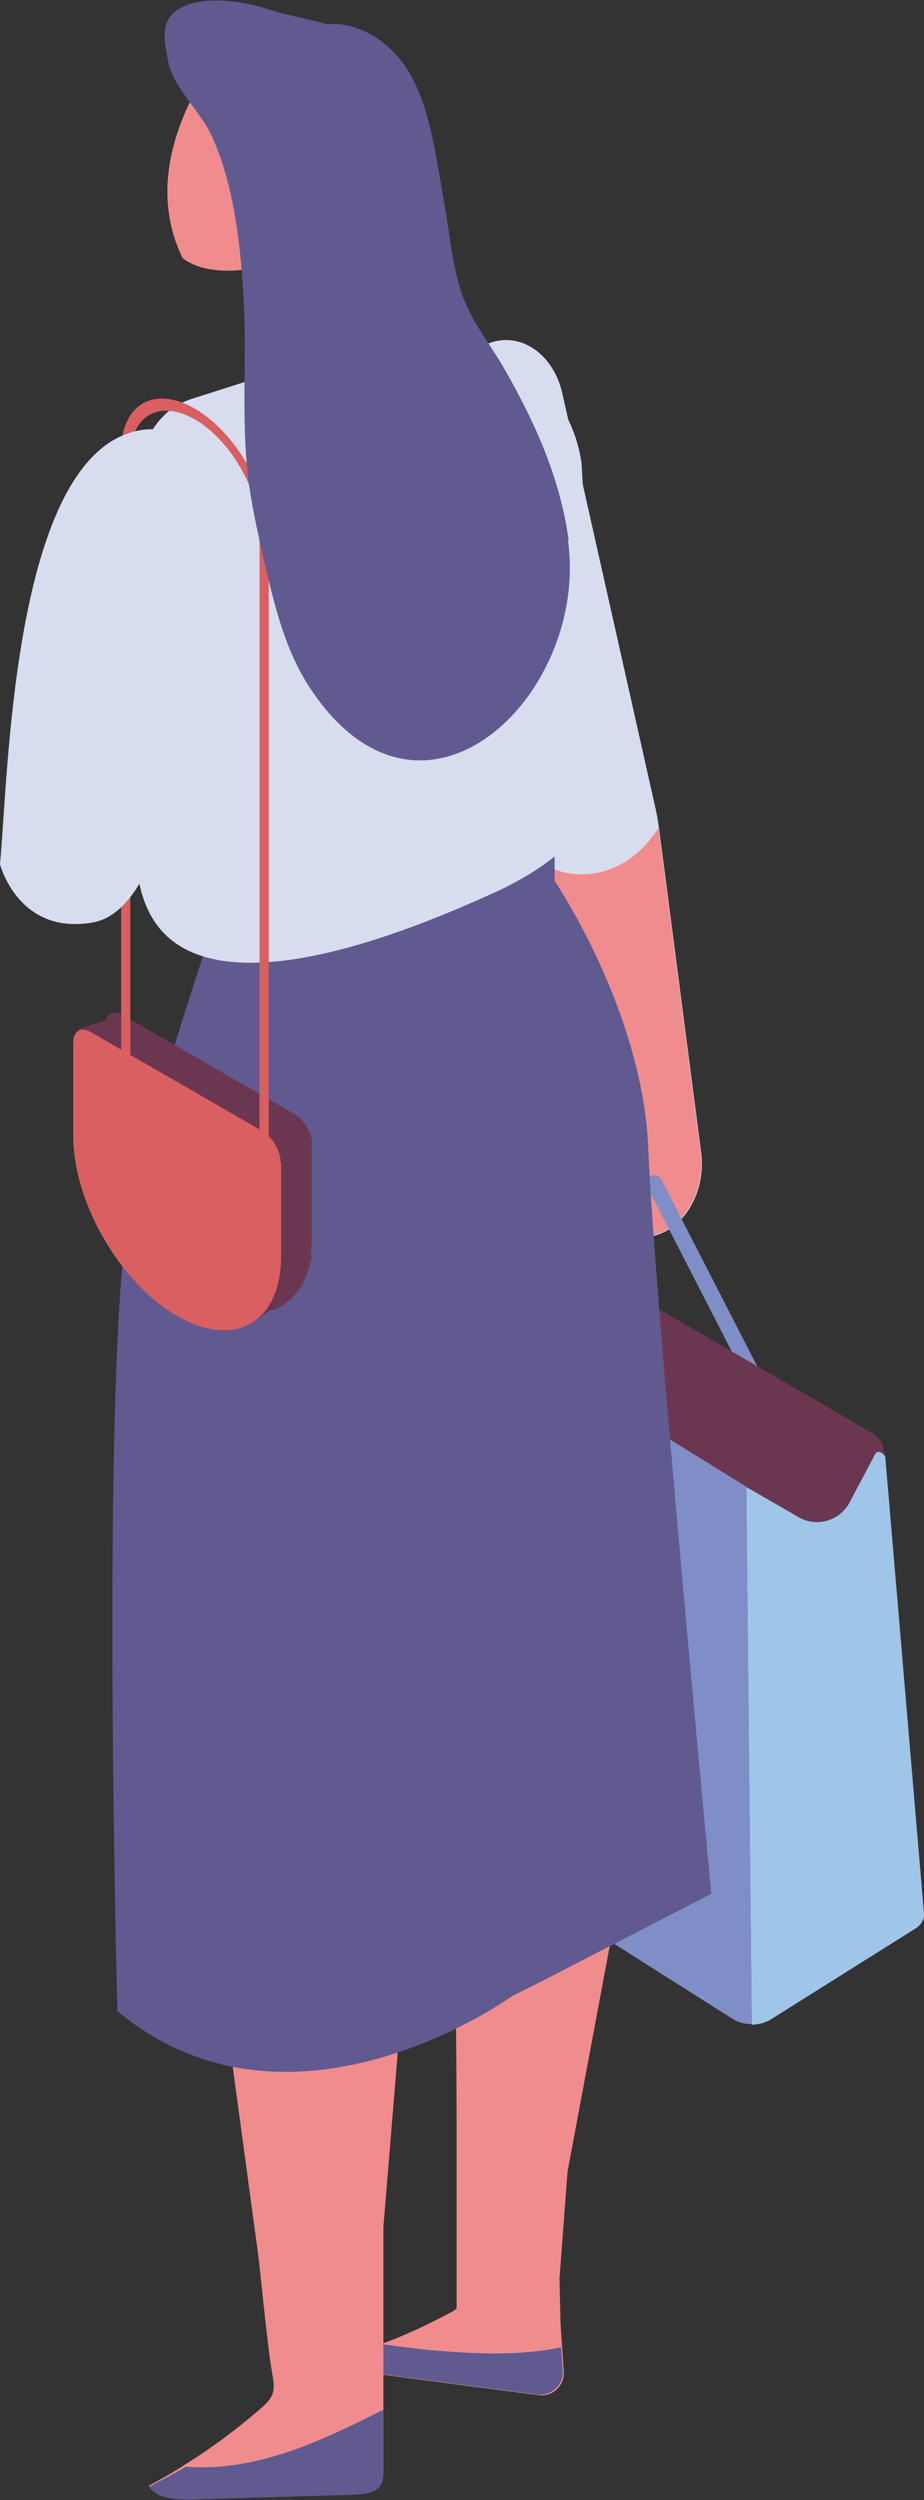 <?xml version="1.0" encoding="UTF-8"?>
<svg id="Calque_2" xmlns="http://www.w3.org/2000/svg" viewBox="0 0 17.16 46.43">
  <rect x="0" y="0" width="17.16" height="46.43" fill="#333333" stroke="none"/>
  <defs>
    <style>
      .cls-1 {
        fill: #f08c8e;
      }

      .cls-2 {
        fill: #9fc5e9;
      }

      .cls-3 {
        fill: #d95f61;
      }

      .cls-4 {
        fill: #fffdf2;
      }

      .cls-5 {
        fill: #605a91;
      }

      .cls-6 {
        fill: #d7ddee;
      }

      .cls-7 {
        fill: #6b3750;
      }

      .cls-8 {
        fill: #7f8ec6;
      }
    </style>
  </defs>
  <g id="_Éléments_Mise_en_page" data-name="Éléments_Mise_en_page">
    <g>
      <path class="cls-1" d="M6.31,43.56h.49c.09,0,.17-.01.26-.03.02,0,.05-.01.08-.02.42-.15.94-.41,1.24-.57.04-.02.07-.04.1-.07v-.32c0-.99,0-1.99,0-2.98,0-3.52-.12-7.01-.16-10.52,0-.47,0-.98.28-1.35.27-.37.75-.53,1.21-.61.21-.03.43-.05.63.03.14.06.25.16.34.28.35.45.46,1.03.55,1.6.17,1.03.44,2.03.43,3.08-.01,1.22-.13,2.44-.36,3.65l-.86,4.6-.15,1.99.02.84.03.44.03.44c.02.26-.21.48-.47.44l-.16-.02-1.99-.26-1.56-.21c-.1-.01-.17-.09-.18-.19-.01-.13.08-.24.21-.24"/>
      <path class="cls-5" d="M6.09,43.79c0,.1.09.17.18.19l1.56.21,1.99.26.16.02c.26.03.49-.18.47-.44l-.03-.44s-.09.02-.14.03c-.6.11-1.31.1-1.98.05-.44-.03-.87-.09-1.24-.14-.08.02-.17.03-.26.03h-.5c-.13,0-.23.11-.21.24"/>
      <path class="cls-1" d="M5.69,30.95c.21.33-1.26,1.6-1.24,2.01.02.69-.62-.64-.17,5.11l.52,3.84c.05.43.18,1.78.26,2.19.02.12.04.25,0,.36-.04.11-.13.19-.22.27-.45.39-.92.74-1.42,1.05-.21.14-.43.26-.65.38,0,0,0,.01,0,.01.15.23.49.25.77.24,1.02-.03,2.03-.06,3.05-.09.18,0,.39-.03.48-.18.05-.08.05-.18.05-.27v-4.51l.77-9.36-2.21-1.07Z"/>
      <path class="cls-5" d="M7.12,44.74v1.14c0,.09,0,.19-.05.27-.09.15-.3.17-.48.18-1.02.03-2.03.06-3.05.09-.28,0-.62-.01-.77-.24.23-.12.46-.24.68-.37,1.28.1,2.49-.46,3.63-1.04.01,0,.03-.01.04-.02"/>
      <path class="cls-6" d="M12.11,22.96c-.08.02-.15.02-.23.02-.51-.02-.94-.48-1.03-1.12l-.75-5.8-.04-.33-1.73-7.68c-.16-.72.18-1.47.76-1.68.58-.21,1.18.2,1.35.92l1.74,7.75s.02.1.03.15l.03.2.78,6c.1.74-.31,1.44-.91,1.57"/>
      <path class="cls-1" d="M12.11,22.96c-.08.02-.15.02-.23.02-.51-.02-.94-.48-1.03-1.12l-.75-5.8c.44.23.95.24,1.39.01.29-.14.54-.39.74-.69l.78,6c.1.74-.31,1.44-.91,1.57"/>
      <path class="cls-8" d="M14.69,27.07s.05,0,.07-.02c.07-.04.1-.12.06-.2l-2.54-4.95c-.04-.07-.12-.1-.2-.06-.07.04-.1.12-.06.2l2.54,4.95s.07.08.12.08"/>
      <path class="cls-7" d="M10.77,33.17c.2.1.41.2.61.29.03.02.11.05.19.08.1.04.34.14.4.17.2.08.41.16.61.23.37.13.75.25,1.13.34.14.03.31.04.45.08,0,0,.01,0,.02,0,.2.01.4,0,.6.01.1-.03.21-.05.31-.08,0,0,0,0,.01,0,.03-.02.08-.06.13-.09.07-.07.15-.13.22-.19.01-.01.03-.03.04-.04.1-.21.18-.29.21-.29.02-.02.03-.04.04-.06.2-.31.33-.67.52-.98-.02.03-.04.07-.06.09-.1.21-.26.42,0,0,.02-.03.03-.06.04-.09.06-.17.12-.35.18-.52.13-.41.23-.83.32-1.26,0-.02.01-.05.02-.09l-.32-3.73h0s-.03-.12-.03-.12c-.01-.12-.09-.23-.2-.3l-5.25-3.05-.6-.33c-.19-.11-.43-.06-.56.11l-.49.64c-.09.12-.25.18-.4.15l-.74-.15c-.07-.01-.14,0-.19.06-.04.04-.06.09-.07.14l-.35,7.35c1.08.52,2.14,1.1,3.21,1.62"/>
      <path class="cls-2" d="M13.86,27.61l.1,9.99c.12,0,.25-.03.36-.1l2.69-1.69c.09-.06.16-.16.15-.27l-.72-8.49h0c-.06-.09-.15-.12-.19-.04l-.47.89c-.18.34-.61.47-.94.28l-.99-.57Z"/>
      <path class="cls-8" d="M7.46,33.59l.13.09,6.01,3.81c.11.07.23.1.36.1l-.1-9.98-5.75-3.56s-.09-.02-.13,0c-.04.02-.06.06-.06.1v.04s-.45,9.25-.45,9.25v.14Z"/>
      <path class="cls-4" d="M11.42,28.08c.04.24.18.42.31.4.14-.02.22-.23.18-.47-.04-.24-.18-.42-.31-.4-.14.02-.22.23-.18.47"/>
      <path class="cls-4" d="M9.47,26.88c.04.24.18.42.31.4.14-.02.22-.23.18-.47-.04-.24-.18-.42-.31-.4-.14.02-.22.23-.18.47"/>
      <path class="cls-8" d="M11.66,28.16h0c.06,0,.11-.05.11-.11l-.02-6.19c0-.05-.04-.1-.09-.11-.05-.01-.11.02-.12.07l-1.93,4.99c-.02.06,0,.12.06.14.06.02.12,0,.15-.06l1.71-4.43v5.59c.01.06.07.11.13.11"/>
      <path class="cls-8" d="M11.55,28.11c.06,0,.11-.05.11-.11l.12-5.02c0-.06-.05-.11-.11-.11h0c-.06,0-.11.05-.11.11l-.13,5.02c0,.06.05.11.11.11h0Z"/>
      <path class="cls-5" d="M2.18,37.35s-.34-12.77.28-15.17c.62-2.41,1.41-4.72,1.41-4.72l6.43-2.67v1.57s1.64,2.41,1.74,4.98c.1,2.58,1.17,13.83,1.17,13.83l-3.14,1.62-.56.28s-4.09,2.97-7.33.28"/>
      <path class="cls-6" d="M3.53,7.42c-2.02.64-1.02,6.24-1.02,7.86,0,.52,0,1.05.2,1.53.9,2.21,5.04.41,6.42-.21,2.05-.92,2.02-2.02,2.02-2.02l-.35-5.98c-.25-1.74-2.08-2.83-3.82-2.28,0,0-3.43,1.09-3.46,1.1"/>
      <path class="cls-7" d="M5.8,21.26c0-.21-.15-.47-.33-.57l-.31-.18-2.57-1.48-.31-.18c-.15-.09-.28-.04-.32.1l-.44.14c-.08.03-.11.12-.07.19l.5.85v.35c0,1.17.44,2.31,1.28,3.13.42.42.82.64,1.18.73l.17.29s.19-.13.41-.28c.26-.06.46-.23.61-.47,0,0,0,0,0,0,.1-.15.19-.53.19-.53l-.02-.03c.01-.1.02-.2.02-.31v-1.74Z"/>
      <path class="cls-3" d="M3.62,22.24c-.76-.43-1.37-1.5-1.37-2.37v-11.49c0-.87.61-1.23,1.37-.79.75.44,1.37,1.5,1.37,2.37v11.49c0,.87-.61,1.23-1.37.79M3.62,7.79c-.66-.38-1.2-.07-1.2.69v11.49c0,.76.54,1.7,1.2,2.08.66.38,1.2.07,1.2-.69v-11.49c0-.76-.54-1.7-1.2-2.08"/>
      <path class="cls-3" d="M5.22,21.59v1.74c0,1.23-.86,1.73-1.93,1.11-1.06-.61-1.93-2.11-1.93-3.34v-1.74c0-.21.15-.3.33-.19l3.19,1.84c.18.11.33.36.33.57"/>
      <path class="cls-6" d="M3.63,12.07c.12-1.13.17-2.12.22-2.54.04-.29.07-.6-.03-.88-.16-.43-.67-.73-1.15-.67C.23,8.29.16,14.39,0,16.05c0,0,.34,1.33,1.73,1.08,1.2-.22,1.67-2.9,1.9-5.06"/>
      <path class="cls-1" d="M4.33.93l.07.95.23,3.01.04.54.08,1.03h0l.07.89s.1.04.3.07c.18.03.44.04.77,0,.7-.07,1.49-.67,1.5-.82,0-.14-.19-.66-.19-.66l-1.31-4.7c-.6-.12-.91-.47-1.57-.32"/>
      <path class="cls-1" d="M4.11.97l.2,1.32s0,0,.02-.01c0,.04.01.09.03.13.03.1.08.19.12.27.06.14.12.29.19.43.04.08.1.14.16.18-.14.11-.27.17-.27.17l.3.51c.4.32.89.51,1.39.56-.51.24-1.02.47-1.54.69l-.05-.23c-.91.15-1.27-.2-1.27-.2-.92-1.88.71-3.81.71-3.81"/>
      <path class="cls-5" d="M3.88,2.16l.07.07s0,0,0,0c-.02-.02-.04-.04-.06-.06"/>
      <path class="cls-5" d="M10.56,10.03c-.16-1.19-.66-2.25-1.21-3.21-.25-.43-.59-.85-.76-1.33-.19-.52-.24-1.18-.34-1.72-.17-.94-.29-2.11-.9-2.76-.37-.4-.84-.6-1.28-.56-.33-.1-.69-.15-1.06-.27-.53-.18-1.49-.32-1.85.13-.17.22-.09.54-.04.82.09.49.6.93.81,1.39.43.93.55,2.13.6,3.14.05,1.07-.05,2.15.08,3.22.06.49.17.98.28,1.47.19.82.38,1.66.83,2.37,2.08,3.25,5.22.21,4.83-2.67"/>
    </g>
  </g>
</svg>